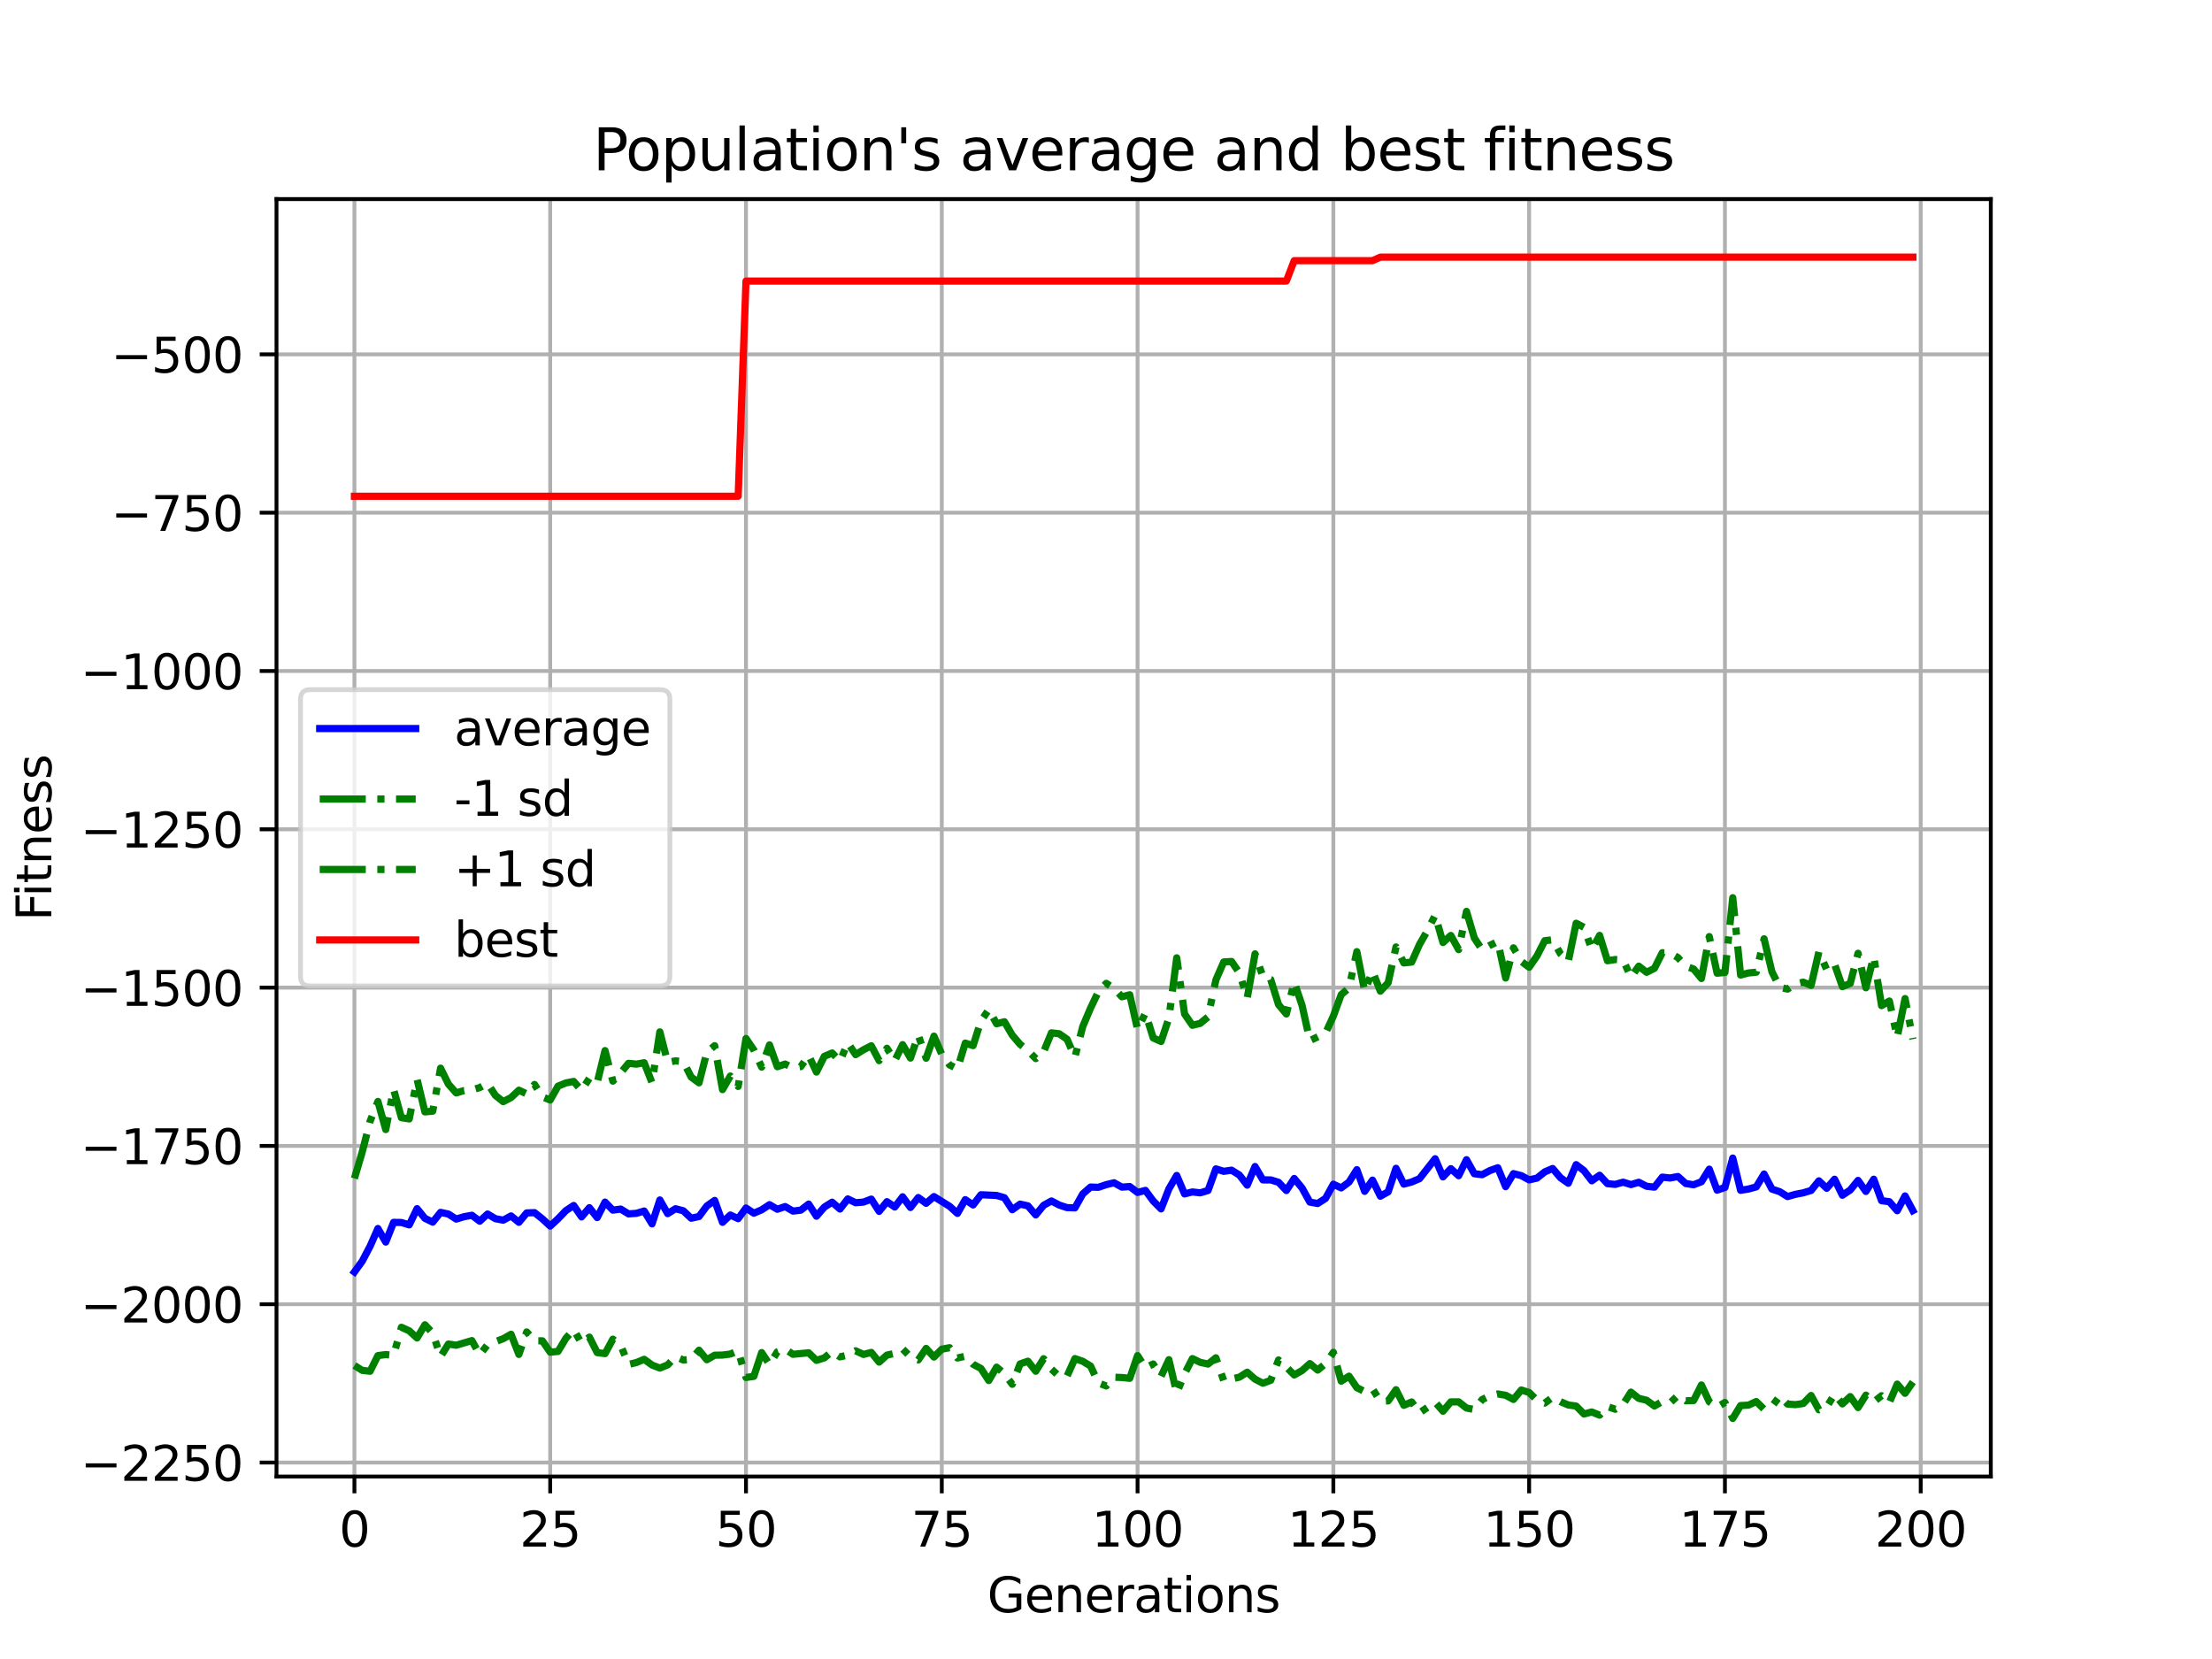 <?xml version="1.0" encoding="utf-8" standalone="no"?>
<!DOCTYPE svg PUBLIC "-//W3C//DTD SVG 1.1//EN"
  "http://www.w3.org/Graphics/SVG/1.1/DTD/svg11.dtd">
<svg xmlns:xlink="http://www.w3.org/1999/xlink" width="460.8pt" height="345.6pt" viewBox="0 0 460.8 345.6" xmlns="http://www.w3.org/2000/svg" version="1.1">
 <defs>
  <style type="text/css">*{stroke-linejoin: round; stroke-linecap: butt}</style>
 </defs>
 <g id="figure_1">
  <g id="patch_1">
   <path d="M 0 345.6 
L 460.8 345.6 
L 460.8 0 
L 0 0 
z
" style="fill: #ffffff"/>
  </g>
  <g id="axes_1">
   <g id="patch_2">
    <path d="M 57.6 307.584 
L 414.72 307.584 
L 414.72 41.472 
L 57.6 41.472 
z
" style="fill: #ffffff"/>
   </g>
   <g id="matplotlib.axis_1">
    <g id="xtick_1">
     <g id="line2d_1">
      <path d="M 73.833 307.584 
L 73.833 41.472 
" clip-path="url(#p750947e309)" style="fill: none; stroke: #b0b0b0; stroke-width: 0.8; stroke-linecap: square"/>
     </g>
     <g id="line2d_2">
      <defs>
       <path id="m5b63c157f4" d="M 0 0 
L 0 3.5 
" style="stroke: #000000; stroke-width: 0.8"/>
      </defs>
      <g>
       <use xlink:href="#m5b63c157f4" x="73.833" y="307.584" style="stroke: #000000; stroke-width: 0.8"/>
      </g>
     </g>
     <g id="text_1">
      <!-- 0 -->
      <g transform="translate(70.651 322.182) scale(0.1 -0.1)">
       <defs>
        <path id="DejaVuSans-30" d="M 2034 4250 
Q 1547 4250 1301 3770 
Q 1056 3291 1056 2328 
Q 1056 1369 1301 889 
Q 1547 409 2034 409 
Q 2525 409 2770 889 
Q 3016 1369 3016 2328 
Q 3016 3291 2770 3770 
Q 2525 4250 2034 4250 
z
M 2034 4750 
Q 2819 4750 3233 4129 
Q 3647 3509 3647 2328 
Q 3647 1150 3233 529 
Q 2819 -91 2034 -91 
Q 1250 -91 836 529 
Q 422 1150 422 2328 
Q 422 3509 836 4129 
Q 1250 4750 2034 4750 
z
" transform="scale(0.016)"/>
       </defs>
       <use xlink:href="#DejaVuSans-30"/>
      </g>
     </g>
    </g>
    <g id="xtick_2">
     <g id="line2d_3">
      <path d="M 114.618 307.584 
L 114.618 41.472 
" clip-path="url(#p750947e309)" style="fill: none; stroke: #b0b0b0; stroke-width: 0.8; stroke-linecap: square"/>
     </g>
     <g id="line2d_4">
      <g>
       <use xlink:href="#m5b63c157f4" x="114.618" y="307.584" style="stroke: #000000; stroke-width: 0.8"/>
      </g>
     </g>
     <g id="text_2">
      <!-- 25 -->
      <g transform="translate(108.256 322.182) scale(0.1 -0.1)">
       <defs>
        <path id="DejaVuSans-32" d="M 1228 531 
L 3431 531 
L 3431 0 
L 469 0 
L 469 531 
Q 828 903 1448 1529 
Q 2069 2156 2228 2338 
Q 2531 2678 2651 2914 
Q 2772 3150 2772 3378 
Q 2772 3750 2511 3984 
Q 2250 4219 1831 4219 
Q 1534 4219 1204 4116 
Q 875 4013 500 3803 
L 500 4441 
Q 881 4594 1212 4672 
Q 1544 4750 1819 4750 
Q 2544 4750 2975 4387 
Q 3406 4025 3406 3419 
Q 3406 3131 3298 2873 
Q 3191 2616 2906 2266 
Q 2828 2175 2409 1742 
Q 1991 1309 1228 531 
z
" transform="scale(0.016)"/>
        <path id="DejaVuSans-35" d="M 691 4666 
L 3169 4666 
L 3169 4134 
L 1269 4134 
L 1269 2991 
Q 1406 3038 1543 3061 
Q 1681 3084 1819 3084 
Q 2600 3084 3056 2656 
Q 3513 2228 3513 1497 
Q 3513 744 3044 326 
Q 2575 -91 1722 -91 
Q 1428 -91 1123 -41 
Q 819 9 494 109 
L 494 744 
Q 775 591 1075 516 
Q 1375 441 1709 441 
Q 2250 441 2565 725 
Q 2881 1009 2881 1497 
Q 2881 1984 2565 2268 
Q 2250 2553 1709 2553 
Q 1456 2553 1204 2497 
Q 953 2441 691 2322 
L 691 4666 
z
" transform="scale(0.016)"/>
       </defs>
       <use xlink:href="#DejaVuSans-32"/>
       <use xlink:href="#DejaVuSans-35" x="63.623"/>
      </g>
     </g>
    </g>
    <g id="xtick_3">
     <g id="line2d_5">
      <path d="M 155.404 307.584 
L 155.404 41.472 
" clip-path="url(#p750947e309)" style="fill: none; stroke: #b0b0b0; stroke-width: 0.8; stroke-linecap: square"/>
     </g>
     <g id="line2d_6">
      <g>
       <use xlink:href="#m5b63c157f4" x="155.404" y="307.584" style="stroke: #000000; stroke-width: 0.8"/>
      </g>
     </g>
     <g id="text_3">
      <!-- 50 -->
      <g transform="translate(149.042 322.182) scale(0.1 -0.1)">
       <use xlink:href="#DejaVuSans-35"/>
       <use xlink:href="#DejaVuSans-30" x="63.623"/>
      </g>
     </g>
    </g>
    <g id="xtick_4">
     <g id="line2d_7">
      <path d="M 196.19 307.584 
L 196.19 41.472 
" clip-path="url(#p750947e309)" style="fill: none; stroke: #b0b0b0; stroke-width: 0.8; stroke-linecap: square"/>
     </g>
     <g id="line2d_8">
      <g>
       <use xlink:href="#m5b63c157f4" x="196.19" y="307.584" style="stroke: #000000; stroke-width: 0.8"/>
      </g>
     </g>
     <g id="text_4">
      <!-- 75 -->
      <g transform="translate(189.827 322.182) scale(0.1 -0.1)">
       <defs>
        <path id="DejaVuSans-37" d="M 525 4666 
L 3525 4666 
L 3525 4397 
L 1831 0 
L 1172 0 
L 2766 4134 
L 525 4134 
L 525 4666 
z
" transform="scale(0.016)"/>
       </defs>
       <use xlink:href="#DejaVuSans-37"/>
       <use xlink:href="#DejaVuSans-35" x="63.623"/>
      </g>
     </g>
    </g>
    <g id="xtick_5">
     <g id="line2d_9">
      <path d="M 236.976 307.584 
L 236.976 41.472 
" clip-path="url(#p750947e309)" style="fill: none; stroke: #b0b0b0; stroke-width: 0.8; stroke-linecap: square"/>
     </g>
     <g id="line2d_10">
      <g>
       <use xlink:href="#m5b63c157f4" x="236.976" y="307.584" style="stroke: #000000; stroke-width: 0.8"/>
      </g>
     </g>
     <g id="text_5">
      <!-- 100 -->
      <g transform="translate(227.432 322.182) scale(0.1 -0.1)">
       <defs>
        <path id="DejaVuSans-31" d="M 794 531 
L 1825 531 
L 1825 4091 
L 703 3866 
L 703 4441 
L 1819 4666 
L 2450 4666 
L 2450 531 
L 3481 531 
L 3481 0 
L 794 0 
L 794 531 
z
" transform="scale(0.016)"/>
       </defs>
       <use xlink:href="#DejaVuSans-31"/>
       <use xlink:href="#DejaVuSans-30" x="63.623"/>
       <use xlink:href="#DejaVuSans-30" x="127.246"/>
      </g>
     </g>
    </g>
    <g id="xtick_6">
     <g id="line2d_11">
      <path d="M 277.761 307.584 
L 277.761 41.472 
" clip-path="url(#p750947e309)" style="fill: none; stroke: #b0b0b0; stroke-width: 0.8; stroke-linecap: square"/>
     </g>
     <g id="line2d_12">
      <g>
       <use xlink:href="#m5b63c157f4" x="277.761" y="307.584" style="stroke: #000000; stroke-width: 0.8"/>
      </g>
     </g>
     <g id="text_6">
      <!-- 125 -->
      <g transform="translate(268.218 322.182) scale(0.1 -0.1)">
       <use xlink:href="#DejaVuSans-31"/>
       <use xlink:href="#DejaVuSans-32" x="63.623"/>
       <use xlink:href="#DejaVuSans-35" x="127.246"/>
      </g>
     </g>
    </g>
    <g id="xtick_7">
     <g id="line2d_13">
      <path d="M 318.547 307.584 
L 318.547 41.472 
" clip-path="url(#p750947e309)" style="fill: none; stroke: #b0b0b0; stroke-width: 0.8; stroke-linecap: square"/>
     </g>
     <g id="line2d_14">
      <g>
       <use xlink:href="#m5b63c157f4" x="318.547" y="307.584" style="stroke: #000000; stroke-width: 0.8"/>
      </g>
     </g>
     <g id="text_7">
      <!-- 150 -->
      <g transform="translate(309.003 322.182) scale(0.1 -0.1)">
       <use xlink:href="#DejaVuSans-31"/>
       <use xlink:href="#DejaVuSans-35" x="63.623"/>
       <use xlink:href="#DejaVuSans-30" x="127.246"/>
      </g>
     </g>
    </g>
    <g id="xtick_8">
     <g id="line2d_15">
      <path d="M 359.333 307.584 
L 359.333 41.472 
" clip-path="url(#p750947e309)" style="fill: none; stroke: #b0b0b0; stroke-width: 0.8; stroke-linecap: square"/>
     </g>
     <g id="line2d_16">
      <g>
       <use xlink:href="#m5b63c157f4" x="359.333" y="307.584" style="stroke: #000000; stroke-width: 0.8"/>
      </g>
     </g>
     <g id="text_8">
      <!-- 175 -->
      <g transform="translate(349.789 322.182) scale(0.1 -0.1)">
       <use xlink:href="#DejaVuSans-31"/>
       <use xlink:href="#DejaVuSans-37" x="63.623"/>
       <use xlink:href="#DejaVuSans-35" x="127.246"/>
      </g>
     </g>
    </g>
    <g id="xtick_9">
     <g id="line2d_17">
      <path d="M 400.119 307.584 
L 400.119 41.472 
" clip-path="url(#p750947e309)" style="fill: none; stroke: #b0b0b0; stroke-width: 0.8; stroke-linecap: square"/>
     </g>
     <g id="line2d_18">
      <g>
       <use xlink:href="#m5b63c157f4" x="400.119" y="307.584" style="stroke: #000000; stroke-width: 0.8"/>
      </g>
     </g>
     <g id="text_9">
      <!-- 200 -->
      <g transform="translate(390.575 322.182) scale(0.1 -0.1)">
       <use xlink:href="#DejaVuSans-32"/>
       <use xlink:href="#DejaVuSans-30" x="63.623"/>
       <use xlink:href="#DejaVuSans-30" x="127.246"/>
      </g>
     </g>
    </g>
    <g id="text_10">
     <!-- Generations -->
     <g transform="translate(205.662 335.861) scale(0.1 -0.1)">
      <defs>
       <path id="DejaVuSans-47" d="M 3809 666 
L 3809 1919 
L 2778 1919 
L 2778 2438 
L 4434 2438 
L 4434 434 
Q 4069 175 3628 42 
Q 3188 -91 2688 -91 
Q 1594 -91 976 548 
Q 359 1188 359 2328 
Q 359 3472 976 4111 
Q 1594 4750 2688 4750 
Q 3144 4750 3555 4637 
Q 3966 4525 4313 4306 
L 4313 3634 
Q 3963 3931 3569 4081 
Q 3175 4231 2741 4231 
Q 1884 4231 1454 3753 
Q 1025 3275 1025 2328 
Q 1025 1384 1454 906 
Q 1884 428 2741 428 
Q 3075 428 3337 486 
Q 3600 544 3809 666 
z
" transform="scale(0.016)"/>
       <path id="DejaVuSans-65" d="M 3597 1894 
L 3597 1613 
L 953 1613 
Q 991 1019 1311 708 
Q 1631 397 2203 397 
Q 2534 397 2845 478 
Q 3156 559 3463 722 
L 3463 178 
Q 3153 47 2828 -22 
Q 2503 -91 2169 -91 
Q 1331 -91 842 396 
Q 353 884 353 1716 
Q 353 2575 817 3079 
Q 1281 3584 2069 3584 
Q 2775 3584 3186 3129 
Q 3597 2675 3597 1894 
z
M 3022 2063 
Q 3016 2534 2758 2815 
Q 2500 3097 2075 3097 
Q 1594 3097 1305 2825 
Q 1016 2553 972 2059 
L 3022 2063 
z
" transform="scale(0.016)"/>
       <path id="DejaVuSans-6e" d="M 3513 2113 
L 3513 0 
L 2938 0 
L 2938 2094 
Q 2938 2591 2744 2837 
Q 2550 3084 2163 3084 
Q 1697 3084 1428 2787 
Q 1159 2491 1159 1978 
L 1159 0 
L 581 0 
L 581 3500 
L 1159 3500 
L 1159 2956 
Q 1366 3272 1645 3428 
Q 1925 3584 2291 3584 
Q 2894 3584 3203 3211 
Q 3513 2838 3513 2113 
z
" transform="scale(0.016)"/>
       <path id="DejaVuSans-72" d="M 2631 2963 
Q 2534 3019 2420 3045 
Q 2306 3072 2169 3072 
Q 1681 3072 1420 2755 
Q 1159 2438 1159 1844 
L 1159 0 
L 581 0 
L 581 3500 
L 1159 3500 
L 1159 2956 
Q 1341 3275 1631 3429 
Q 1922 3584 2338 3584 
Q 2397 3584 2469 3576 
Q 2541 3569 2628 3553 
L 2631 2963 
z
" transform="scale(0.016)"/>
       <path id="DejaVuSans-61" d="M 2194 1759 
Q 1497 1759 1228 1600 
Q 959 1441 959 1056 
Q 959 750 1161 570 
Q 1363 391 1709 391 
Q 2188 391 2477 730 
Q 2766 1069 2766 1631 
L 2766 1759 
L 2194 1759 
z
M 3341 1997 
L 3341 0 
L 2766 0 
L 2766 531 
Q 2569 213 2275 61 
Q 1981 -91 1556 -91 
Q 1019 -91 701 211 
Q 384 513 384 1019 
Q 384 1609 779 1909 
Q 1175 2209 1959 2209 
L 2766 2209 
L 2766 2266 
Q 2766 2663 2505 2880 
Q 2244 3097 1772 3097 
Q 1472 3097 1187 3025 
Q 903 2953 641 2809 
L 641 3341 
Q 956 3463 1253 3523 
Q 1550 3584 1831 3584 
Q 2591 3584 2966 3190 
Q 3341 2797 3341 1997 
z
" transform="scale(0.016)"/>
       <path id="DejaVuSans-74" d="M 1172 4494 
L 1172 3500 
L 2356 3500 
L 2356 3053 
L 1172 3053 
L 1172 1153 
Q 1172 725 1289 603 
Q 1406 481 1766 481 
L 2356 481 
L 2356 0 
L 1766 0 
Q 1100 0 847 248 
Q 594 497 594 1153 
L 594 3053 
L 172 3053 
L 172 3500 
L 594 3500 
L 594 4494 
L 1172 4494 
z
" transform="scale(0.016)"/>
       <path id="DejaVuSans-69" d="M 603 3500 
L 1178 3500 
L 1178 0 
L 603 0 
L 603 3500 
z
M 603 4863 
L 1178 4863 
L 1178 4134 
L 603 4134 
L 603 4863 
z
" transform="scale(0.016)"/>
       <path id="DejaVuSans-6f" d="M 1959 3097 
Q 1497 3097 1228 2736 
Q 959 2375 959 1747 
Q 959 1119 1226 758 
Q 1494 397 1959 397 
Q 2419 397 2687 759 
Q 2956 1122 2956 1747 
Q 2956 2369 2687 2733 
Q 2419 3097 1959 3097 
z
M 1959 3584 
Q 2709 3584 3137 3096 
Q 3566 2609 3566 1747 
Q 3566 888 3137 398 
Q 2709 -91 1959 -91 
Q 1206 -91 779 398 
Q 353 888 353 1747 
Q 353 2609 779 3096 
Q 1206 3584 1959 3584 
z
" transform="scale(0.016)"/>
       <path id="DejaVuSans-73" d="M 2834 3397 
L 2834 2853 
Q 2591 2978 2328 3040 
Q 2066 3103 1784 3103 
Q 1356 3103 1142 2972 
Q 928 2841 928 2578 
Q 928 2378 1081 2264 
Q 1234 2150 1697 2047 
L 1894 2003 
Q 2506 1872 2764 1633 
Q 3022 1394 3022 966 
Q 3022 478 2636 193 
Q 2250 -91 1575 -91 
Q 1294 -91 989 -36 
Q 684 19 347 128 
L 347 722 
Q 666 556 975 473 
Q 1284 391 1588 391 
Q 1994 391 2212 530 
Q 2431 669 2431 922 
Q 2431 1156 2273 1281 
Q 2116 1406 1581 1522 
L 1381 1569 
Q 847 1681 609 1914 
Q 372 2147 372 2553 
Q 372 3047 722 3315 
Q 1072 3584 1716 3584 
Q 2034 3584 2315 3537 
Q 2597 3491 2834 3397 
z
" transform="scale(0.016)"/>
      </defs>
      <use xlink:href="#DejaVuSans-47"/>
      <use xlink:href="#DejaVuSans-65" x="77.49"/>
      <use xlink:href="#DejaVuSans-6e" x="139.014"/>
      <use xlink:href="#DejaVuSans-65" x="202.393"/>
      <use xlink:href="#DejaVuSans-72" x="263.916"/>
      <use xlink:href="#DejaVuSans-61" x="305.029"/>
      <use xlink:href="#DejaVuSans-74" x="366.309"/>
      <use xlink:href="#DejaVuSans-69" x="405.518"/>
      <use xlink:href="#DejaVuSans-6f" x="433.301"/>
      <use xlink:href="#DejaVuSans-6e" x="494.482"/>
      <use xlink:href="#DejaVuSans-73" x="557.861"/>
     </g>
    </g>
   </g>
   <g id="matplotlib.axis_2">
    <g id="ytick_1">
     <g id="line2d_19">
      <path d="M 57.6 304.676 
L 414.72 304.676 
" clip-path="url(#p750947e309)" style="fill: none; stroke: #b0b0b0; stroke-width: 0.8; stroke-linecap: square"/>
     </g>
     <g id="line2d_20">
      <defs>
       <path id="m6c9f11089a" d="M 0 0 
L -3.5 0 
" style="stroke: #000000; stroke-width: 0.8"/>
      </defs>
      <g>
       <use xlink:href="#m6c9f11089a" x="57.6" y="304.676" style="stroke: #000000; stroke-width: 0.8"/>
      </g>
     </g>
     <g id="text_11">
      <!-- −2250 -->
      <g transform="translate(16.77 308.475) scale(0.1 -0.1)">
       <defs>
        <path id="DejaVuSans-2212" d="M 678 2272 
L 4684 2272 
L 4684 1741 
L 678 1741 
L 678 2272 
z
" transform="scale(0.016)"/>
       </defs>
       <use xlink:href="#DejaVuSans-2212"/>
       <use xlink:href="#DejaVuSans-32" x="83.789"/>
       <use xlink:href="#DejaVuSans-32" x="147.412"/>
       <use xlink:href="#DejaVuSans-35" x="211.035"/>
       <use xlink:href="#DejaVuSans-30" x="274.658"/>
      </g>
     </g>
    </g>
    <g id="ytick_2">
     <g id="line2d_21">
      <path d="M 57.6 271.696 
L 414.72 271.696 
" clip-path="url(#p750947e309)" style="fill: none; stroke: #b0b0b0; stroke-width: 0.8; stroke-linecap: square"/>
     </g>
     <g id="line2d_22">
      <g>
       <use xlink:href="#m6c9f11089a" x="57.6" y="271.696" style="stroke: #000000; stroke-width: 0.8"/>
      </g>
     </g>
     <g id="text_12">
      <!-- −2000 -->
      <g transform="translate(16.77 275.495) scale(0.1 -0.1)">
       <use xlink:href="#DejaVuSans-2212"/>
       <use xlink:href="#DejaVuSans-32" x="83.789"/>
       <use xlink:href="#DejaVuSans-30" x="147.412"/>
       <use xlink:href="#DejaVuSans-30" x="211.035"/>
       <use xlink:href="#DejaVuSans-30" x="274.658"/>
      </g>
     </g>
    </g>
    <g id="ytick_3">
     <g id="line2d_23">
      <path d="M 57.6 238.716 
L 414.72 238.716 
" clip-path="url(#p750947e309)" style="fill: none; stroke: #b0b0b0; stroke-width: 0.8; stroke-linecap: square"/>
     </g>
     <g id="line2d_24">
      <g>
       <use xlink:href="#m6c9f11089a" x="57.6" y="238.716" style="stroke: #000000; stroke-width: 0.8"/>
      </g>
     </g>
     <g id="text_13">
      <!-- −1750 -->
      <g transform="translate(16.77 242.516) scale(0.1 -0.1)">
       <use xlink:href="#DejaVuSans-2212"/>
       <use xlink:href="#DejaVuSans-31" x="83.789"/>
       <use xlink:href="#DejaVuSans-37" x="147.412"/>
       <use xlink:href="#DejaVuSans-35" x="211.035"/>
       <use xlink:href="#DejaVuSans-30" x="274.658"/>
      </g>
     </g>
    </g>
    <g id="ytick_4">
     <g id="line2d_25">
      <path d="M 57.6 205.737 
L 414.72 205.737 
" clip-path="url(#p750947e309)" style="fill: none; stroke: #b0b0b0; stroke-width: 0.8; stroke-linecap: square"/>
     </g>
     <g id="line2d_26">
      <g>
       <use xlink:href="#m6c9f11089a" x="57.6" y="205.737" style="stroke: #000000; stroke-width: 0.8"/>
      </g>
     </g>
     <g id="text_14">
      <!-- −1500 -->
      <g transform="translate(16.77 209.536) scale(0.1 -0.1)">
       <use xlink:href="#DejaVuSans-2212"/>
       <use xlink:href="#DejaVuSans-31" x="83.789"/>
       <use xlink:href="#DejaVuSans-35" x="147.412"/>
       <use xlink:href="#DejaVuSans-30" x="211.035"/>
       <use xlink:href="#DejaVuSans-30" x="274.658"/>
      </g>
     </g>
    </g>
    <g id="ytick_5">
     <g id="line2d_27">
      <path d="M 57.6 172.757 
L 414.72 172.757 
" clip-path="url(#p750947e309)" style="fill: none; stroke: #b0b0b0; stroke-width: 0.8; stroke-linecap: square"/>
     </g>
     <g id="line2d_28">
      <g>
       <use xlink:href="#m6c9f11089a" x="57.6" y="172.757" style="stroke: #000000; stroke-width: 0.8"/>
      </g>
     </g>
     <g id="text_15">
      <!-- −1250 -->
      <g transform="translate(16.77 176.556) scale(0.1 -0.1)">
       <use xlink:href="#DejaVuSans-2212"/>
       <use xlink:href="#DejaVuSans-31" x="83.789"/>
       <use xlink:href="#DejaVuSans-32" x="147.412"/>
       <use xlink:href="#DejaVuSans-35" x="211.035"/>
       <use xlink:href="#DejaVuSans-30" x="274.658"/>
      </g>
     </g>
    </g>
    <g id="ytick_6">
     <g id="line2d_29">
      <path d="M 57.6 139.777 
L 414.72 139.777 
" clip-path="url(#p750947e309)" style="fill: none; stroke: #b0b0b0; stroke-width: 0.8; stroke-linecap: square"/>
     </g>
     <g id="line2d_30">
      <g>
       <use xlink:href="#m6c9f11089a" x="57.6" y="139.777" style="stroke: #000000; stroke-width: 0.8"/>
      </g>
     </g>
     <g id="text_16">
      <!-- −1000 -->
      <g transform="translate(16.77 143.576) scale(0.1 -0.1)">
       <use xlink:href="#DejaVuSans-2212"/>
       <use xlink:href="#DejaVuSans-31" x="83.789"/>
       <use xlink:href="#DejaVuSans-30" x="147.412"/>
       <use xlink:href="#DejaVuSans-30" x="211.035"/>
       <use xlink:href="#DejaVuSans-30" x="274.658"/>
      </g>
     </g>
    </g>
    <g id="ytick_7">
     <g id="line2d_31">
      <path d="M 57.6 106.797 
L 414.72 106.797 
" clip-path="url(#p750947e309)" style="fill: none; stroke: #b0b0b0; stroke-width: 0.8; stroke-linecap: square"/>
     </g>
     <g id="line2d_32">
      <g>
       <use xlink:href="#m6c9f11089a" x="57.6" y="106.797" style="stroke: #000000; stroke-width: 0.8"/>
      </g>
     </g>
     <g id="text_17">
      <!-- −750 -->
      <g transform="translate(23.133 110.596) scale(0.1 -0.1)">
       <use xlink:href="#DejaVuSans-2212"/>
       <use xlink:href="#DejaVuSans-37" x="83.789"/>
       <use xlink:href="#DejaVuSans-35" x="147.412"/>
       <use xlink:href="#DejaVuSans-30" x="211.035"/>
      </g>
     </g>
    </g>
    <g id="ytick_8">
     <g id="line2d_33">
      <path d="M 57.6 73.817 
L 414.72 73.817 
" clip-path="url(#p750947e309)" style="fill: none; stroke: #b0b0b0; stroke-width: 0.8; stroke-linecap: square"/>
     </g>
     <g id="line2d_34">
      <g>
       <use xlink:href="#m6c9f11089a" x="57.6" y="73.817" style="stroke: #000000; stroke-width: 0.8"/>
      </g>
     </g>
     <g id="text_18">
      <!-- −500 -->
      <g transform="translate(23.133 77.617) scale(0.1 -0.1)">
       <use xlink:href="#DejaVuSans-2212"/>
       <use xlink:href="#DejaVuSans-35" x="83.789"/>
       <use xlink:href="#DejaVuSans-30" x="147.412"/>
       <use xlink:href="#DejaVuSans-30" x="211.035"/>
      </g>
     </g>
    </g>
    <g id="text_19">
     <!-- Fitness -->
     <g transform="translate(10.691 191.845) rotate(-90) scale(0.1 -0.1)">
      <defs>
       <path id="DejaVuSans-46" d="M 628 4666 
L 3309 4666 
L 3309 4134 
L 1259 4134 
L 1259 2759 
L 3109 2759 
L 3109 2228 
L 1259 2228 
L 1259 0 
L 628 0 
L 628 4666 
z
" transform="scale(0.016)"/>
      </defs>
      <use xlink:href="#DejaVuSans-46"/>
      <use xlink:href="#DejaVuSans-69" x="50.27"/>
      <use xlink:href="#DejaVuSans-74" x="78.053"/>
      <use xlink:href="#DejaVuSans-6e" x="117.262"/>
      <use xlink:href="#DejaVuSans-65" x="180.641"/>
      <use xlink:href="#DejaVuSans-73" x="242.164"/>
      <use xlink:href="#DejaVuSans-73" x="294.264"/>
     </g>
    </g>
   </g>
   <g id="line2d_35">
    <path d="M 73.833 264.97 
L 75.464 262.716 
L 77.096 259.615 
L 78.727 255.923 
L 80.358 258.743 
L 81.99 254.64 
L 83.621 254.668 
L 85.253 255.167 
L 86.884 251.786 
L 88.516 253.8 
L 90.147 254.593 
L 91.778 252.56 
L 93.41 252.911 
L 95.041 253.957 
L 96.673 253.459 
L 98.304 253.162 
L 99.936 254.401 
L 101.567 252.902 
L 103.198 253.874 
L 104.83 254.184 
L 106.461 253.297 
L 108.093 254.629 
L 109.724 252.671 
L 111.356 252.614 
L 112.987 253.91 
L 114.618 255.419 
L 116.25 253.894 
L 117.881 252.198 
L 119.513 251.125 
L 121.144 253.503 
L 122.776 251.584 
L 124.407 253.644 
L 126.038 250.419 
L 127.67 252.095 
L 129.301 251.871 
L 130.933 252.875 
L 132.564 252.763 
L 134.196 252.277 
L 135.827 254.954 
L 137.458 249.976 
L 139.09 252.822 
L 140.721 251.801 
L 142.353 252.233 
L 143.984 253.779 
L 145.616 253.423 
L 147.247 251.23 
L 148.879 250.075 
L 150.51 254.633 
L 152.141 253.113 
L 153.773 253.868 
L 155.404 251.651 
L 157.036 252.726 
L 158.667 252.031 
L 160.299 250.953 
L 161.93 251.912 
L 163.561 251.35 
L 165.193 252.294 
L 166.824 252.096 
L 168.456 250.834 
L 170.087 253.359 
L 171.719 251.465 
L 173.35 250.439 
L 174.981 251.865 
L 176.613 249.758 
L 178.244 250.55 
L 179.876 250.421 
L 181.507 249.793 
L 183.139 252.35 
L 184.77 250.329 
L 186.401 251.445 
L 188.033 249.313 
L 189.664 251.542 
L 191.296 249.469 
L 192.927 250.674 
L 194.559 249.271 
L 197.821 251.299 
L 199.453 252.771 
L 201.084 249.909 
L 202.716 251.014 
L 204.347 248.886 
L 207.61 249.036 
L 209.241 249.51 
L 210.873 252.008 
L 212.504 250.84 
L 214.136 251.203 
L 215.767 253.09 
L 217.399 251.091 
L 219.03 250.185 
L 220.661 251.039 
L 222.293 251.573 
L 223.924 251.619 
L 225.556 248.713 
L 227.187 247.286 
L 228.819 247.337 
L 230.45 246.783 
L 232.081 246.395 
L 233.713 247.303 
L 235.344 247.177 
L 236.976 248.411 
L 238.607 247.984 
L 240.239 250.186 
L 241.87 251.835 
L 243.501 247.667 
L 245.133 244.869 
L 246.764 248.713 
L 248.396 248.304 
L 250.027 248.492 
L 251.659 247.998 
L 253.29 243.497 
L 254.921 244.01 
L 256.553 243.768 
L 258.184 244.782 
L 259.816 246.886 
L 261.447 243.006 
L 263.079 245.79 
L 264.71 245.793 
L 266.341 246.291 
L 267.973 248.01 
L 269.604 245.5 
L 271.236 247.468 
L 272.867 250.418 
L 274.499 250.711 
L 276.13 249.654 
L 277.761 246.692 
L 279.393 247.463 
L 281.024 246.247 
L 282.656 243.661 
L 284.287 248.18 
L 285.919 245.837 
L 287.55 249.189 
L 289.181 248.277 
L 290.813 243.383 
L 292.444 246.673 
L 294.076 246.235 
L 295.707 245.537 
L 298.97 241.385 
L 300.601 245.167 
L 302.233 243.453 
L 303.864 244.926 
L 305.496 241.586 
L 307.127 244.51 
L 308.759 244.711 
L 310.39 243.847 
L 312.021 243.263 
L 313.653 247.2 
L 315.284 244.49 
L 316.916 244.911 
L 318.547 245.79 
L 320.179 245.422 
L 321.81 244.122 
L 323.441 243.419 
L 325.073 245.341 
L 326.704 246.489 
L 328.336 242.617 
L 329.967 243.866 
L 331.599 245.982 
L 333.23 244.828 
L 334.862 246.577 
L 336.493 246.732 
L 338.124 246.268 
L 339.756 246.773 
L 341.387 246.29 
L 343.019 247.122 
L 344.65 247.305 
L 346.282 245.219 
L 347.913 245.397 
L 349.544 245.09 
L 351.176 246.554 
L 352.807 246.808 
L 354.439 246.176 
L 356.07 243.557 
L 357.702 247.934 
L 359.333 247.372 
L 360.964 241.246 
L 362.596 247.959 
L 364.227 247.702 
L 365.859 247.251 
L 367.49 244.568 
L 369.122 247.71 
L 370.753 248.252 
L 372.384 249.269 
L 374.016 248.802 
L 375.647 248.489 
L 377.279 247.994 
L 378.91 245.991 
L 380.542 247.543 
L 382.173 245.657 
L 383.804 248.992 
L 385.436 247.903 
L 387.067 245.902 
L 388.699 248.202 
L 390.33 245.654 
L 391.962 250.122 
L 393.593 250.338 
L 395.224 252.22 
L 396.856 249.135 
L 398.487 252.188 
L 398.487 252.188 
" clip-path="url(#p750947e309)" style="fill: none; stroke: #0000ff; stroke-width: 1.5; stroke-linecap: square"/>
   </g>
   <g id="line2d_36">
    <path d="M 73.833 284.45 
L 75.464 285.474 
L 77.096 285.653 
L 78.727 282.396 
L 80.358 282.178 
L 81.99 282.345 
L 83.621 276.497 
L 85.253 277.238 
L 86.884 278.727 
L 88.516 275.974 
L 90.147 277.714 
L 91.778 282.607 
L 93.41 279.983 
L 95.041 280.236 
L 98.304 279.267 
L 99.936 282.239 
L 101.567 280.124 
L 104.83 278.874 
L 106.461 277.95 
L 108.093 282.15 
L 109.724 277.467 
L 111.356 279.312 
L 112.987 279.322 
L 114.618 281.683 
L 116.25 281.524 
L 117.881 278.797 
L 119.513 276.969 
L 121.144 279.847 
L 122.776 278.546 
L 124.407 281.771 
L 126.038 281.982 
L 127.67 278.973 
L 129.301 280.261 
L 130.933 284.243 
L 132.564 283.844 
L 134.196 283.166 
L 135.827 284.358 
L 137.458 284.995 
L 139.09 284.332 
L 140.721 282.608 
L 142.353 283.316 
L 143.984 283.182 
L 145.616 281.271 
L 147.247 283.259 
L 148.879 282.312 
L 150.51 282.284 
L 152.141 282.069 
L 153.773 281.411 
L 155.404 286.958 
L 157.036 286.719 
L 158.667 281.768 
L 160.299 284.236 
L 161.93 281.609 
L 163.561 281.033 
L 165.193 282.127 
L 168.456 281.81 
L 170.087 283.39 
L 171.719 282.874 
L 173.35 281.526 
L 174.981 282.665 
L 176.613 282.284 
L 178.244 281.395 
L 179.876 282.156 
L 181.507 281.733 
L 183.139 283.751 
L 184.77 282.286 
L 186.401 281.939 
L 188.033 281.007 
L 189.664 282.666 
L 191.296 283.293 
L 192.927 280.898 
L 194.559 282.701 
L 196.19 281.063 
L 197.821 280.749 
L 199.453 282.897 
L 201.084 282.525 
L 202.716 284.203 
L 204.347 285.081 
L 205.979 287.594 
L 207.61 284.803 
L 209.241 286.175 
L 210.873 288.373 
L 212.504 284.131 
L 214.136 283.562 
L 215.767 285.655 
L 217.399 283.047 
L 219.03 285.215 
L 220.661 286.721 
L 222.293 286.649 
L 223.924 283.019 
L 225.556 283.58 
L 227.187 284.577 
L 228.819 288.103 
L 230.45 288.718 
L 232.081 286.903 
L 233.713 286.958 
L 235.344 287.128 
L 236.976 282.394 
L 238.607 284.933 
L 240.239 284.147 
L 241.87 286.714 
L 243.501 283.245 
L 245.133 290.207 
L 246.764 286.206 
L 248.396 283.02 
L 250.027 283.799 
L 251.659 284.158 
L 253.29 282.857 
L 254.921 287.626 
L 258.184 286.89 
L 259.816 285.856 
L 261.447 287.304 
L 263.079 288.15 
L 264.71 287.548 
L 266.341 283.306 
L 267.973 284.791 
L 269.604 286.43 
L 271.236 285.517 
L 272.867 284.06 
L 274.499 285.412 
L 276.13 284.075 
L 277.761 281.711 
L 279.393 287.719 
L 281.024 286.681 
L 282.656 289.076 
L 284.287 289.884 
L 285.919 289.343 
L 287.55 291.896 
L 289.181 291.833 
L 290.813 289.5 
L 292.444 292.751 
L 294.076 292.051 
L 295.707 294.321 
L 298.97 292.1 
L 300.601 293.986 
L 302.233 292.037 
L 303.864 292.03 
L 305.496 293.318 
L 307.127 293.626 
L 308.759 291.552 
L 310.39 290.768 
L 312.021 290.386 
L 313.653 290.659 
L 315.284 291.531 
L 316.916 289.559 
L 318.547 290.084 
L 320.179 291.701 
L 321.81 292.283 
L 323.441 291.061 
L 325.073 291.997 
L 326.704 292.682 
L 328.336 292.905 
L 329.967 294.558 
L 331.599 294.141 
L 333.23 294.803 
L 334.862 293.013 
L 336.493 293.574 
L 338.124 292.538 
L 339.756 290.006 
L 341.387 291.307 
L 343.019 291.7 
L 344.65 292.891 
L 346.282 291.967 
L 347.913 292.244 
L 349.544 290.703 
L 351.176 291.815 
L 352.807 291.76 
L 354.439 288.512 
L 356.07 292.009 
L 357.702 293.135 
L 359.333 292.16 
L 360.964 295.488 
L 362.596 292.801 
L 364.227 292.715 
L 365.859 291.97 
L 367.49 293.568 
L 369.122 292.982 
L 370.753 290.836 
L 372.384 292.49 
L 374.016 292.612 
L 375.647 292.375 
L 377.279 290.705 
L 378.91 293.684 
L 380.542 293.097 
L 382.173 290.436 
L 383.804 292.456 
L 385.436 290.932 
L 387.067 293.219 
L 388.699 290.636 
L 390.33 292.059 
L 391.962 290.75 
L 393.593 292.148 
L 395.224 288.335 
L 396.856 290.252 
L 398.487 287.903 
L 398.487 287.903 
" clip-path="url(#p750947e309)" style="fill: none; stroke-dasharray: 9.6,2.4,1.5,2.4; stroke-dashoffset: 0; stroke: #008000; stroke-width: 1.5"/>
   </g>
   <g id="line2d_37">
    <path d="M 73.833 245.49 
L 75.464 239.957 
L 77.096 233.578 
L 78.727 229.451 
L 80.358 235.307 
L 81.99 226.934 
L 83.621 232.838 
L 85.253 233.096 
L 86.884 224.845 
L 88.516 231.626 
L 90.147 231.473 
L 91.778 222.513 
L 93.41 225.84 
L 95.041 227.678 
L 96.673 227.183 
L 98.304 227.058 
L 99.936 226.563 
L 101.567 225.681 
L 103.198 228.19 
L 104.83 229.495 
L 106.461 228.645 
L 108.093 227.107 
L 109.724 227.875 
L 111.356 225.917 
L 112.987 228.498 
L 114.618 229.155 
L 116.25 226.264 
L 117.881 225.598 
L 119.513 225.28 
L 121.144 227.158 
L 122.776 224.623 
L 124.407 225.517 
L 126.038 218.857 
L 127.67 225.217 
L 129.301 223.481 
L 130.933 221.507 
L 132.564 221.681 
L 134.196 221.388 
L 135.827 225.55 
L 137.458 214.956 
L 139.09 221.311 
L 140.721 220.995 
L 142.353 221.15 
L 143.984 224.376 
L 145.616 225.576 
L 147.247 219.201 
L 148.879 217.838 
L 150.51 226.983 
L 152.141 224.158 
L 153.773 226.325 
L 155.404 216.343 
L 157.036 218.733 
L 158.667 222.294 
L 160.299 217.67 
L 161.93 222.215 
L 163.561 221.666 
L 165.193 222.462 
L 166.824 222.192 
L 168.456 219.858 
L 170.087 223.328 
L 171.719 220.056 
L 173.35 219.353 
L 174.981 221.065 
L 176.613 217.231 
L 178.244 219.705 
L 179.876 218.686 
L 181.507 217.854 
L 183.139 220.949 
L 184.77 218.372 
L 186.401 220.952 
L 188.033 217.618 
L 189.664 220.417 
L 191.296 215.645 
L 192.927 220.449 
L 194.559 215.842 
L 196.19 219.63 
L 197.821 221.85 
L 199.453 222.645 
L 201.084 217.294 
L 202.716 217.825 
L 204.347 212.691 
L 205.979 210.31 
L 207.61 213.268 
L 209.241 212.846 
L 210.873 215.643 
L 212.504 217.55 
L 214.136 218.844 
L 215.767 220.526 
L 217.399 219.135 
L 219.03 215.156 
L 220.661 215.356 
L 222.293 216.496 
L 223.924 220.218 
L 225.556 213.846 
L 227.187 209.994 
L 228.819 206.572 
L 230.45 204.849 
L 232.081 205.886 
L 233.713 207.648 
L 235.344 207.226 
L 236.976 214.428 
L 238.607 211.036 
L 240.239 216.224 
L 241.87 216.956 
L 243.501 212.089 
L 245.133 199.532 
L 246.764 211.22 
L 248.396 213.588 
L 250.027 213.184 
L 251.659 211.838 
L 253.29 204.138 
L 254.921 200.393 
L 256.553 200.288 
L 258.184 202.674 
L 259.816 207.915 
L 261.447 198.707 
L 263.079 203.43 
L 264.71 204.038 
L 266.341 209.275 
L 267.973 211.229 
L 269.604 204.569 
L 271.236 209.419 
L 272.867 216.777 
L 276.13 215.234 
L 277.761 211.673 
L 279.393 207.206 
L 281.024 205.812 
L 282.656 198.245 
L 284.287 206.476 
L 285.919 202.331 
L 287.55 206.482 
L 289.181 204.721 
L 290.813 197.266 
L 292.444 200.595 
L 294.076 200.418 
L 295.707 196.753 
L 297.339 193.889 
L 298.97 190.67 
L 300.601 196.348 
L 302.233 194.869 
L 303.864 197.822 
L 305.496 189.854 
L 307.127 195.394 
L 308.759 197.871 
L 310.39 196.925 
L 312.021 196.141 
L 313.653 203.741 
L 315.284 197.45 
L 316.916 200.262 
L 318.547 201.497 
L 320.179 199.142 
L 321.81 195.961 
L 323.441 195.777 
L 325.073 198.686 
L 326.704 200.295 
L 328.336 192.329 
L 329.967 193.175 
L 331.599 197.823 
L 333.23 194.854 
L 334.862 200.141 
L 336.493 199.889 
L 338.124 199.997 
L 339.756 203.54 
L 341.387 201.272 
L 343.019 202.544 
L 344.65 201.718 
L 346.282 198.471 
L 347.913 198.55 
L 349.544 199.478 
L 351.176 201.292 
L 352.807 201.856 
L 354.439 203.841 
L 356.07 195.105 
L 357.702 202.733 
L 359.333 202.585 
L 360.964 187.005 
L 362.596 203.117 
L 364.227 202.688 
L 365.859 202.532 
L 367.49 195.567 
L 369.122 202.439 
L 370.753 205.669 
L 372.384 206.049 
L 374.016 204.992 
L 375.647 204.602 
L 377.279 205.283 
L 378.91 198.298 
L 380.542 201.989 
L 382.173 200.878 
L 383.804 205.529 
L 385.436 204.874 
L 387.067 198.586 
L 388.699 205.768 
L 390.33 199.248 
L 391.962 209.493 
L 393.593 208.529 
L 395.224 216.106 
L 396.856 208.018 
L 398.487 216.473 
L 398.487 216.473 
" clip-path="url(#p750947e309)" style="fill: none; stroke-dasharray: 9.6,2.4,1.5,2.4; stroke-dashoffset: 0; stroke: #008000; stroke-width: 1.5"/>
   </g>
   <g id="line2d_38">
    <path d="M 73.833 103.377 
L 153.773 103.377 
L 155.404 58.549 
L 267.973 58.549 
L 269.604 54.3 
L 285.919 54.3 
L 287.55 53.568 
L 398.487 53.568 
L 398.487 53.568 
" clip-path="url(#p750947e309)" style="fill: none; stroke: #ff0000; stroke-width: 1.5; stroke-linecap: square"/>
   </g>
   <g id="patch_3">
    <path d="M 57.6 307.584 
L 57.6 41.472 
" style="fill: none; stroke: #000000; stroke-width: 0.8; stroke-linejoin: miter; stroke-linecap: square"/>
   </g>
   <g id="patch_4">
    <path d="M 414.72 307.584 
L 414.72 41.472 
" style="fill: none; stroke: #000000; stroke-width: 0.8; stroke-linejoin: miter; stroke-linecap: square"/>
   </g>
   <g id="patch_5">
    <path d="M 57.6 307.584 
L 414.72 307.584 
" style="fill: none; stroke: #000000; stroke-width: 0.8; stroke-linejoin: miter; stroke-linecap: square"/>
   </g>
   <g id="patch_6">
    <path d="M 57.6 41.472 
L 414.72 41.472 
" style="fill: none; stroke: #000000; stroke-width: 0.8; stroke-linejoin: miter; stroke-linecap: square"/>
   </g>
   <g id="text_20">
    <!-- Population's average and best fitness -->
    <g transform="translate(123.53 35.472) scale(0.12 -0.12)">
     <defs>
      <path id="DejaVuSans-50" d="M 1259 4147 
L 1259 2394 
L 2053 2394 
Q 2494 2394 2734 2622 
Q 2975 2850 2975 3272 
Q 2975 3691 2734 3919 
Q 2494 4147 2053 4147 
L 1259 4147 
z
M 628 4666 
L 2053 4666 
Q 2838 4666 3239 4311 
Q 3641 3956 3641 3272 
Q 3641 2581 3239 2228 
Q 2838 1875 2053 1875 
L 1259 1875 
L 1259 0 
L 628 0 
L 628 4666 
z
" transform="scale(0.016)"/>
      <path id="DejaVuSans-70" d="M 1159 525 
L 1159 -1331 
L 581 -1331 
L 581 3500 
L 1159 3500 
L 1159 2969 
Q 1341 3281 1617 3432 
Q 1894 3584 2278 3584 
Q 2916 3584 3314 3078 
Q 3713 2572 3713 1747 
Q 3713 922 3314 415 
Q 2916 -91 2278 -91 
Q 1894 -91 1617 61 
Q 1341 213 1159 525 
z
M 3116 1747 
Q 3116 2381 2855 2742 
Q 2594 3103 2138 3103 
Q 1681 3103 1420 2742 
Q 1159 2381 1159 1747 
Q 1159 1113 1420 752 
Q 1681 391 2138 391 
Q 2594 391 2855 752 
Q 3116 1113 3116 1747 
z
" transform="scale(0.016)"/>
      <path id="DejaVuSans-75" d="M 544 1381 
L 544 3500 
L 1119 3500 
L 1119 1403 
Q 1119 906 1312 657 
Q 1506 409 1894 409 
Q 2359 409 2629 706 
Q 2900 1003 2900 1516 
L 2900 3500 
L 3475 3500 
L 3475 0 
L 2900 0 
L 2900 538 
Q 2691 219 2414 64 
Q 2138 -91 1772 -91 
Q 1169 -91 856 284 
Q 544 659 544 1381 
z
M 1991 3584 
L 1991 3584 
z
" transform="scale(0.016)"/>
      <path id="DejaVuSans-6c" d="M 603 4863 
L 1178 4863 
L 1178 0 
L 603 0 
L 603 4863 
z
" transform="scale(0.016)"/>
      <path id="DejaVuSans-27" d="M 1147 4666 
L 1147 2931 
L 616 2931 
L 616 4666 
L 1147 4666 
z
" transform="scale(0.016)"/>
      <path id="DejaVuSans-20" transform="scale(0.016)"/>
      <path id="DejaVuSans-76" d="M 191 3500 
L 800 3500 
L 1894 563 
L 2988 3500 
L 3597 3500 
L 2284 0 
L 1503 0 
L 191 3500 
z
" transform="scale(0.016)"/>
      <path id="DejaVuSans-67" d="M 2906 1791 
Q 2906 2416 2648 2759 
Q 2391 3103 1925 3103 
Q 1463 3103 1205 2759 
Q 947 2416 947 1791 
Q 947 1169 1205 825 
Q 1463 481 1925 481 
Q 2391 481 2648 825 
Q 2906 1169 2906 1791 
z
M 3481 434 
Q 3481 -459 3084 -895 
Q 2688 -1331 1869 -1331 
Q 1566 -1331 1297 -1286 
Q 1028 -1241 775 -1147 
L 775 -588 
Q 1028 -725 1275 -790 
Q 1522 -856 1778 -856 
Q 2344 -856 2625 -561 
Q 2906 -266 2906 331 
L 2906 616 
Q 2728 306 2450 153 
Q 2172 0 1784 0 
Q 1141 0 747 490 
Q 353 981 353 1791 
Q 353 2603 747 3093 
Q 1141 3584 1784 3584 
Q 2172 3584 2450 3431 
Q 2728 3278 2906 2969 
L 2906 3500 
L 3481 3500 
L 3481 434 
z
" transform="scale(0.016)"/>
      <path id="DejaVuSans-64" d="M 2906 2969 
L 2906 4863 
L 3481 4863 
L 3481 0 
L 2906 0 
L 2906 525 
Q 2725 213 2448 61 
Q 2172 -91 1784 -91 
Q 1150 -91 751 415 
Q 353 922 353 1747 
Q 353 2572 751 3078 
Q 1150 3584 1784 3584 
Q 2172 3584 2448 3432 
Q 2725 3281 2906 2969 
z
M 947 1747 
Q 947 1113 1208 752 
Q 1469 391 1925 391 
Q 2381 391 2643 752 
Q 2906 1113 2906 1747 
Q 2906 2381 2643 2742 
Q 2381 3103 1925 3103 
Q 1469 3103 1208 2742 
Q 947 2381 947 1747 
z
" transform="scale(0.016)"/>
      <path id="DejaVuSans-62" d="M 3116 1747 
Q 3116 2381 2855 2742 
Q 2594 3103 2138 3103 
Q 1681 3103 1420 2742 
Q 1159 2381 1159 1747 
Q 1159 1113 1420 752 
Q 1681 391 2138 391 
Q 2594 391 2855 752 
Q 3116 1113 3116 1747 
z
M 1159 2969 
Q 1341 3281 1617 3432 
Q 1894 3584 2278 3584 
Q 2916 3584 3314 3078 
Q 3713 2572 3713 1747 
Q 3713 922 3314 415 
Q 2916 -91 2278 -91 
Q 1894 -91 1617 61 
Q 1341 213 1159 525 
L 1159 0 
L 581 0 
L 581 4863 
L 1159 4863 
L 1159 2969 
z
" transform="scale(0.016)"/>
      <path id="DejaVuSans-66" d="M 2375 4863 
L 2375 4384 
L 1825 4384 
Q 1516 4384 1395 4259 
Q 1275 4134 1275 3809 
L 1275 3500 
L 2222 3500 
L 2222 3053 
L 1275 3053 
L 1275 0 
L 697 0 
L 697 3053 
L 147 3053 
L 147 3500 
L 697 3500 
L 697 3744 
Q 697 4328 969 4595 
Q 1241 4863 1831 4863 
L 2375 4863 
z
" transform="scale(0.016)"/>
     </defs>
     <use xlink:href="#DejaVuSans-50"/>
     <use xlink:href="#DejaVuSans-6f" x="56.678"/>
     <use xlink:href="#DejaVuSans-70" x="117.859"/>
     <use xlink:href="#DejaVuSans-75" x="181.336"/>
     <use xlink:href="#DejaVuSans-6c" x="244.715"/>
     <use xlink:href="#DejaVuSans-61" x="272.498"/>
     <use xlink:href="#DejaVuSans-74" x="333.777"/>
     <use xlink:href="#DejaVuSans-69" x="372.986"/>
     <use xlink:href="#DejaVuSans-6f" x="400.77"/>
     <use xlink:href="#DejaVuSans-6e" x="461.951"/>
     <use xlink:href="#DejaVuSans-27" x="525.33"/>
     <use xlink:href="#DejaVuSans-73" x="552.82"/>
     <use xlink:href="#DejaVuSans-20" x="604.92"/>
     <use xlink:href="#DejaVuSans-61" x="636.707"/>
     <use xlink:href="#DejaVuSans-76" x="697.986"/>
     <use xlink:href="#DejaVuSans-65" x="757.166"/>
     <use xlink:href="#DejaVuSans-72" x="818.689"/>
     <use xlink:href="#DejaVuSans-61" x="859.803"/>
     <use xlink:href="#DejaVuSans-67" x="921.082"/>
     <use xlink:href="#DejaVuSans-65" x="984.559"/>
     <use xlink:href="#DejaVuSans-20" x="1046.082"/>
     <use xlink:href="#DejaVuSans-61" x="1077.869"/>
     <use xlink:href="#DejaVuSans-6e" x="1139.148"/>
     <use xlink:href="#DejaVuSans-64" x="1202.527"/>
     <use xlink:href="#DejaVuSans-20" x="1266.004"/>
     <use xlink:href="#DejaVuSans-62" x="1297.791"/>
     <use xlink:href="#DejaVuSans-65" x="1361.268"/>
     <use xlink:href="#DejaVuSans-73" x="1422.791"/>
     <use xlink:href="#DejaVuSans-74" x="1474.891"/>
     <use xlink:href="#DejaVuSans-20" x="1514.1"/>
     <use xlink:href="#DejaVuSans-66" x="1545.887"/>
     <use xlink:href="#DejaVuSans-69" x="1581.092"/>
     <use xlink:href="#DejaVuSans-74" x="1608.875"/>
     <use xlink:href="#DejaVuSans-6e" x="1648.084"/>
     <use xlink:href="#DejaVuSans-65" x="1711.463"/>
     <use xlink:href="#DejaVuSans-73" x="1772.986"/>
     <use xlink:href="#DejaVuSans-73" x="1825.086"/>
    </g>
   </g>
   <g id="legend_1">
    <g id="patch_7">
     <path d="M 64.6 205.384 
L 137.541 205.384 
Q 139.541 205.384 139.541 203.384 
L 139.541 145.672 
Q 139.541 143.672 137.541 143.672 
L 64.6 143.672 
Q 62.6 143.672 62.6 145.672 
L 62.6 203.384 
Q 62.6 205.384 64.6 205.384 
z
" style="fill: #ffffff; opacity: 0.8; stroke: #cccccc; stroke-linejoin: miter"/>
    </g>
    <g id="line2d_39">
     <path d="M 66.6 151.77 
L 76.6 151.77 
L 86.6 151.77 
" style="fill: none; stroke: #0000ff; stroke-width: 1.5; stroke-linecap: square"/>
    </g>
    <g id="text_21">
     <!-- average -->
     <g transform="translate(94.6 155.27) scale(0.1 -0.1)">
      <use xlink:href="#DejaVuSans-61"/>
      <use xlink:href="#DejaVuSans-76" x="61.279"/>
      <use xlink:href="#DejaVuSans-65" x="120.459"/>
      <use xlink:href="#DejaVuSans-72" x="181.982"/>
      <use xlink:href="#DejaVuSans-61" x="223.096"/>
      <use xlink:href="#DejaVuSans-67" x="284.375"/>
      <use xlink:href="#DejaVuSans-65" x="347.852"/>
     </g>
    </g>
    <g id="line2d_40">
     <path d="M 66.6 166.448 
L 76.6 166.448 
L 86.6 166.448 
" style="fill: none; stroke-dasharray: 9.6,2.4,1.5,2.4; stroke-dashoffset: 0; stroke: #008000; stroke-width: 1.5"/>
    </g>
    <g id="text_22">
     <!-- -1 sd -->
     <g transform="translate(94.6 169.948) scale(0.1 -0.1)">
      <defs>
       <path id="DejaVuSans-2d" d="M 313 2009 
L 1997 2009 
L 1997 1497 
L 313 1497 
L 313 2009 
z
" transform="scale(0.016)"/>
      </defs>
      <use xlink:href="#DejaVuSans-2d"/>
      <use xlink:href="#DejaVuSans-31" x="36.084"/>
      <use xlink:href="#DejaVuSans-20" x="99.707"/>
      <use xlink:href="#DejaVuSans-73" x="131.494"/>
      <use xlink:href="#DejaVuSans-64" x="183.594"/>
     </g>
    </g>
    <g id="line2d_41">
     <path d="M 66.6 181.126 
L 76.6 181.126 
L 86.6 181.126 
" style="fill: none; stroke-dasharray: 9.6,2.4,1.5,2.4; stroke-dashoffset: 0; stroke: #008000; stroke-width: 1.5"/>
    </g>
    <g id="text_23">
     <!-- +1 sd -->
     <g transform="translate(94.6 184.626) scale(0.1 -0.1)">
      <defs>
       <path id="DejaVuSans-2b" d="M 2944 4013 
L 2944 2272 
L 4684 2272 
L 4684 1741 
L 2944 1741 
L 2944 0 
L 2419 0 
L 2419 1741 
L 678 1741 
L 678 2272 
L 2419 2272 
L 2419 4013 
L 2944 4013 
z
" transform="scale(0.016)"/>
      </defs>
      <use xlink:href="#DejaVuSans-2b"/>
      <use xlink:href="#DejaVuSans-31" x="83.789"/>
      <use xlink:href="#DejaVuSans-20" x="147.412"/>
      <use xlink:href="#DejaVuSans-73" x="179.199"/>
      <use xlink:href="#DejaVuSans-64" x="231.299"/>
     </g>
    </g>
    <g id="line2d_42">
     <path d="M 66.6 195.805 
L 76.6 195.805 
L 86.6 195.805 
" style="fill: none; stroke: #ff0000; stroke-width: 1.5; stroke-linecap: square"/>
    </g>
    <g id="text_24">
     <!-- best -->
     <g transform="translate(94.6 199.305) scale(0.1 -0.1)">
      <use xlink:href="#DejaVuSans-62"/>
      <use xlink:href="#DejaVuSans-65" x="63.477"/>
      <use xlink:href="#DejaVuSans-73" x="125"/>
      <use xlink:href="#DejaVuSans-74" x="177.1"/>
     </g>
    </g>
   </g>
  </g>
 </g>
 <defs>
  <clipPath id="p750947e309">
   <rect x="57.6" y="41.472" width="357.12" height="266.112"/>
  </clipPath>
 </defs>
</svg>
